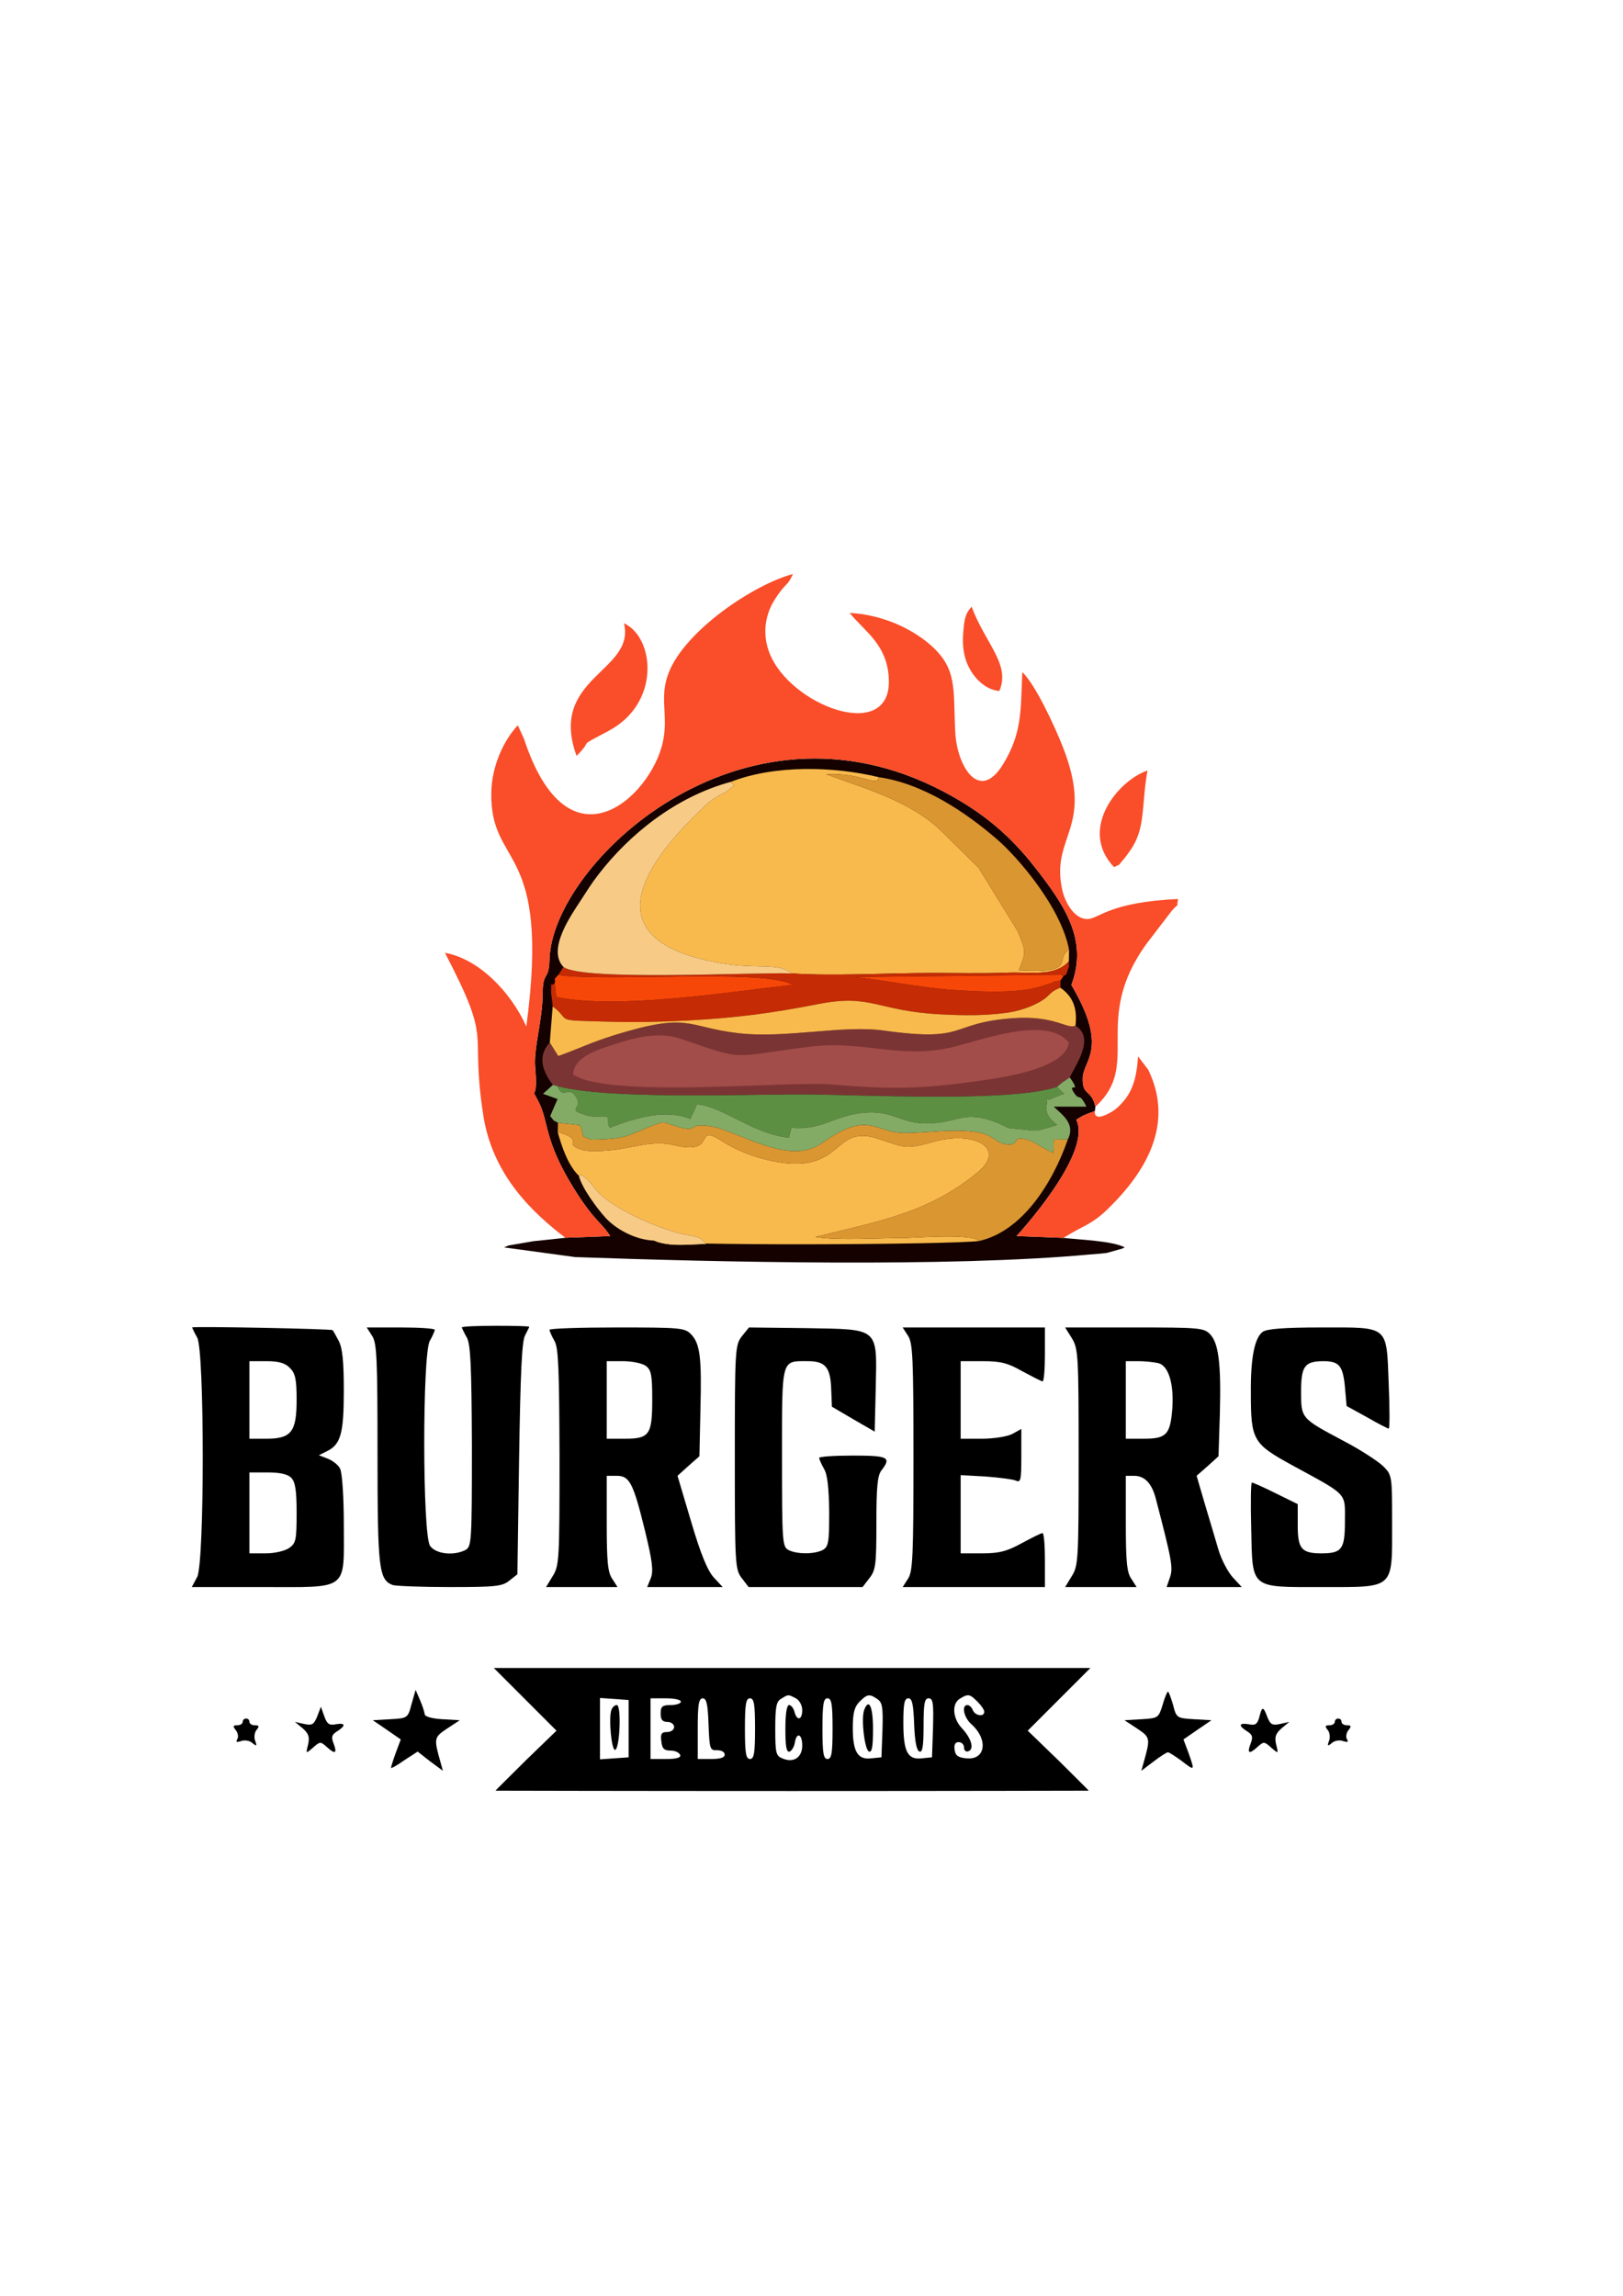 <svg width="642" height="908" viewBox="0 0 642 908" fill="none" xmlns="http://www.w3.org/2000/svg">
<path d="M76 525C76.133 525.4 76.933 527.134 78 529C80.933 534.067 80.933 618.067 78 623.667L75.867 627.667H103.333C138.4 627.667 136 629.534 136 602.867C136 591.8 135.333 582.334 134.533 580.867C133.867 579.4 131.6 577.667 129.6 576.867L126.133 575.534L129.333 573.934C134.8 571.267 136 566.867 136 549.934C136 538.467 135.467 533.134 134 530.334C132.8 528.067 131.733 526.2 131.6 526.067C130.933 525.534 76 524.467 76 525ZM114.667 541C116.8 543.134 117.333 545.4 117.333 553.667C117.333 566.334 115.2 569 105.333 569H98.667V553.667V538.334H105.333C110.267 538.334 112.667 539 114.667 541ZM115.2 584.467C116.8 586.067 117.333 589.4 117.333 598.334C117.333 609 117.067 610.334 114.4 612.2C112.667 613.4 108.667 614.334 105.067 614.334H98.667V598.334V582.334H105.867C110.667 582.334 113.867 583 115.2 584.467Z" fill="black"/>
<path d="M182.667 525C182.8 525.4 183.6 527.133 184.667 529C186.133 531.667 186.533 540.067 186.667 571.933C186.667 609.8 186.533 611.667 184.133 613C179.467 615.4 172.4 614.6 170.133 611.4C167.067 607.133 167.067 535.533 170 530.333C171.067 528.467 171.867 526.6 172 525.933C172 525.4 165.867 525 158.533 525H145.067L147.2 528.333C149.067 531.133 149.333 537.267 149.333 575C149.333 620.6 149.867 624.733 155.333 626.867C156.533 627.267 166.8 627.667 178 627.667C196 627.667 198.667 627.4 201.467 625.133L204.667 622.6L205.333 576.733C205.867 543.667 206.4 530.2 207.733 528.067C208.533 526.467 209.333 525 209.333 524.733C209.333 524.467 203.333 524.333 196 524.333C188.667 524.333 182.667 524.6 182.667 525Z" fill="black"/>
<path d="M217.333 525.933C217.467 526.6 218.267 528.467 219.333 530.333C220.933 533 221.2 541.8 221.333 576.333C221.333 616.6 221.2 619.267 218.667 623.267L216 627.667H230.133H244.267L242.133 624.333C240.4 621.8 240 617.4 240 602.333V583.667H244C249.067 583.667 250.533 586.6 255.2 605.667C258 617.267 258.533 621.133 257.467 624.067L256 627.667H270.933H285.867L282.4 623.933C280 621.4 277.2 614.733 273.467 602.067L268 583.667L272.267 579.8L276.667 575.933L277.067 557.533C277.6 536.6 276.933 531.267 273.2 527.533C270.8 525.133 268.667 525 244 525C229.333 525 217.333 525.4 217.333 525.933ZM255.467 540.2C257.6 541.8 258 543.8 258 553.4C258 567.4 256.933 569 247.2 569H240V553.667V538.333H246.4C250 538.333 254 539.133 255.467 540.2Z" fill="black"/>
<path d="M293.467 528.467C290.8 531.933 290.667 533.4 290.667 576.333C290.667 619.133 290.8 620.733 293.467 624.2L296.133 627.667H318.667H341.2L343.867 624.2C346.4 621 346.667 618.867 346.667 602.467C346.667 588.467 347.067 583.533 348.667 581.533C352.667 576.333 351.467 575.667 337.333 575.667C330 575.667 324 576.067 324 576.6C324.133 577.267 324.933 579.133 326 581C327.333 583.267 327.867 588.6 328 597.933C328 610.067 327.733 611.667 325.467 613C322.133 614.733 315.2 614.733 311.867 613C309.467 611.667 309.333 609.8 309.333 576.333C309.333 536.6 308.933 538.333 319.733 538.333C326.533 538.333 328.533 540.867 328.8 549.533L329.067 556.333L337.467 561.267L346 566.2L346.4 549.267C346.933 524.733 348 525.8 318.933 525.267L296.267 525L293.467 528.467Z" fill="black"/>
<path d="M359.2 528.333C361.067 531.133 361.333 537.4 361.333 576.333C361.333 615.267 361.067 621.533 359.2 624.333L357.067 627.667H385.2H413.333V617C413.333 611.133 412.933 606.333 412.4 606.333C411.733 606.333 408.133 608.2 404.133 610.333C398.267 613.533 395.333 614.333 388.4 614.333H380V598.867V583.4L389.733 583.933C394.933 584.333 400.4 585 401.733 585.533C403.733 586.467 404 585.667 404 575.933V565.133L400.4 567.133C398.267 568.2 392.933 569 388.4 569H380V553.667V538.333H388.667C395.867 538.333 398.533 539 404.4 542.333C408.4 544.467 412 546.333 412.4 546.333C412.933 546.333 413.333 541.533 413.333 535.667V525H385.2H357.067L359.2 528.333Z" fill="black"/>
<path d="M424 529.267C426.533 533.4 426.667 536.2 426.667 576.333C426.667 616.467 426.533 619.267 424 623.267L421.333 627.667H435.467H449.6L447.467 624.333C445.733 621.8 445.333 617.4 445.333 602.333V583.667H448.533C452.8 583.667 455.6 586.6 457.2 592.733C463.467 616.733 464.133 620.067 462.8 623.8L461.467 627.667H476.267H491.2L487.733 623.933C485.867 621.933 483.2 617 482 613C480.8 609 478.4 600.733 476.533 594.6L473.333 583.667L477.733 579.8L482 575.933L482.533 559C483.067 539 482 531 478.533 527.533C476.133 525.133 473.867 525 448.667 525H421.333L424 529.267ZM458.267 539.133C462.267 540.2 464.4 547.4 463.733 557C462.933 567.267 461.467 569 452.533 569H445.333V553.667V538.333H450.4C453.067 538.333 456.667 538.733 458.267 539.133Z" fill="black"/>
<path d="M499.467 526.734C496.267 529.134 494.667 537 494.8 551C494.8 569.667 495.6 571 511.467 579.667C533.467 591.667 532 590.2 532 601.667C532 612.734 530.8 614.334 522.667 614.334C514.8 614.334 513.333 612.467 513.333 603.267V594.867L504.667 590.6C499.867 588.2 495.6 586.334 495.2 586.334C494.8 586.334 494.667 594.467 494.933 604.467C495.467 628.734 494.267 627.667 523.2 627.667C551.867 627.667 550.667 628.734 550.667 602.467C550.667 583.534 550.667 583.4 547.067 579.8C544.933 577.8 538 573.267 531.333 569.8C514.533 560.867 514.667 561 514.667 550.2C514.667 540.2 516.133 538.334 523.6 538.334C529.733 538.334 531.2 540.2 532 548.467L532.667 556.067L540.667 560.467C545.067 563 548.933 565 549.333 565C549.733 565 549.733 557.267 549.333 547.667C548.4 523.934 549.733 525 522.933 525C507.867 525 501.2 525.534 499.467 526.734Z" fill="black"/>
<path d="M207.733 672.067L220.133 684.467L208 696.2C201.467 702.733 196 708.067 196 708.2C196 708.2 248.8 708.333 313.333 708.333C377.867 708.333 430.667 708.2 430.667 708.2C430.667 708.067 425.2 702.733 418.667 696.2L406.533 684.467L418.933 672.067L431.333 659.667H313.333H195.333L207.733 672.067ZM314.8 671.667C316.267 672.467 317.333 674.467 317.333 676.333C317.333 680.333 315.2 680.733 314.267 677C313.867 675.533 312.933 674.333 312.133 674.333C311.2 674.333 310.667 677.8 310.667 683.8C310.667 690.733 311.067 693.133 312.4 692.733C313.2 692.333 314.133 690.867 314.4 689.267C315.067 684.867 317.333 685.667 317.333 690.333C317.333 695 314 697.267 309.733 695.533C306.933 694.467 306.667 693.533 306.667 683.8C306.667 675 307.067 672.867 309.067 671.8C311.867 670.067 311.733 670.067 314.8 671.667ZM347.2 672.067C349.067 673.4 349.333 675.533 349.067 684.333L348.667 695L344.667 695.4C339.333 696.067 337.333 692.867 337.333 683.4C337.333 677.4 338 675 340 673C343.067 669.933 344 669.8 347.2 672.067ZM386.667 673C388.133 674.467 389.333 676.2 389.333 677C389.333 679.133 385.733 678.6 384.8 676.333C384.4 675.267 383.467 674.333 382.667 674.333C380.267 674.333 381.2 679.133 384.133 681.8C391.067 687.933 389.867 696.2 382.267 695.4C379.067 695.133 377.867 694.333 377.6 691.933C377.333 689.933 377.867 689 379.2 689C380.4 689 381.333 689.933 381.333 691.133C381.333 692.333 382.133 693 383.067 692.6C385.467 691.8 384.267 687.533 380.533 683.533C376.8 679.667 376.4 673.667 379.733 671.8C382.933 669.8 383.6 669.933 386.667 673ZM248.667 683.667V695L243.067 695.4L237.333 695.8V683.667V671.533L243.067 671.933L248.667 672.333V683.667ZM269.333 673C269.333 673.667 267.6 674.333 265.333 674.333C262 674.333 261.333 674.867 261.333 677.667C261.333 680.067 262 681 264 681C265.467 681 266.667 681.933 266.667 683C266.667 684.067 265.467 685 263.867 685C261.733 685 261.2 685.667 261.6 688.6C261.867 691.533 262.667 692.333 265.2 692.333C267.067 692.333 268.667 693.133 269.067 694.067C269.333 695.133 267.733 695.667 263.467 695.667H257.333V683.667V671.667H263.333C266.667 671.667 269.333 672.2 269.333 673ZM280.267 681.933C280.667 691.8 280.8 692.333 283.733 692.2C285.333 692.2 286.667 692.867 286.667 693.933C286.667 695.133 284.933 695.667 281.333 695.667H276V683.667C276 674.067 276.4 671.667 278 671.667C279.467 671.667 280 674.067 280.267 681.933ZM298.667 683.667C298.667 693.4 298.267 695.667 296.667 695.667C295.067 695.667 294.667 693.4 294.667 683.667C294.667 673.933 295.067 671.667 296.667 671.667C298.267 671.667 298.667 673.933 298.667 683.667ZM329.333 683.667C329.333 693.4 328.933 695.667 327.333 695.667C325.733 695.667 325.333 693.4 325.333 683.667C325.333 673.933 325.733 671.667 327.333 671.667C328.933 671.667 329.333 673.933 329.333 683.667ZM361.6 681.933C361.867 688.6 362.533 692.333 363.733 692.733C364.933 693.133 365.333 690.467 365.333 682.467C365.333 673.667 365.733 671.667 367.333 671.667C369.067 671.667 369.333 673.533 369.067 683.267L368.667 695L364.667 695.4C359.067 696.067 357.333 692.867 357.333 681.4C357.333 673.8 357.733 671.667 359.333 671.667C360.8 671.667 361.333 674.067 361.6 681.933Z" fill="black"/>
<path d="M341.867 676.2C340.533 679.534 342 692.067 343.733 692.734C344.933 693.134 345.333 690.734 345.333 683.8C345.333 675 343.733 671.4 341.867 676.2Z" fill="black"/>
<path d="M241.867 676.2C240.667 679.267 241.867 692.333 243.333 692.067C245.2 691.533 245.867 674.333 244 674.333C243.2 674.333 242.267 675.133 241.867 676.2Z" fill="black"/>
<path d="M162.8 673.933C161.333 679.533 161.2 679.533 154.4 679.933L147.467 680.333L152.933 684.067L158.533 687.933L156.533 693.267C155.467 696.2 154.667 698.867 154.667 699.133C154.667 699.533 157.067 698.2 159.867 696.2L165.2 692.733L170.133 696.6L175.2 700.333L174.267 697C171.6 687.533 171.6 687.133 176.8 683.667L181.867 680.333L174.933 679.933C170.667 679.667 168 678.867 168 677.933C167.867 677 167.067 674.467 166.133 672.333L164.4 668.333L162.8 673.933Z" fill="black"/>
<path d="M459.867 674.333C458.267 679.4 458.133 679.533 451.6 679.933L444.8 680.333L449.867 683.667C455.067 687.133 455.067 687.533 452.4 697L451.467 700.333L456.4 696.6C458.933 694.6 461.6 693 462 693C462.4 693 464.933 694.6 467.467 696.467C472.667 700.467 472.667 700.467 470.133 693.267L468.133 687.933L473.733 684.067L479.2 680.333L472.267 679.933C465.467 679.533 465.333 679.4 464 674.2C463.2 671.4 462.267 669 462 669C461.733 669 460.667 671.4 459.867 674.333Z" fill="black"/>
<path d="M125.467 678.867C124.133 682.067 123.467 682.467 120.267 681.8L116.667 681L119.733 683.534C122.133 685.667 122.533 687 121.867 689.934C120.933 693.667 120.933 693.667 123.867 691.134C126.533 688.734 126.8 688.734 129.067 690.734C132.533 693.934 133.467 693.534 132 689.667C130.933 687 131.2 686.067 133.333 684.734C136.933 682.467 136.667 681.267 132.8 681.934C130.267 682.467 129.333 681.8 128.267 678.734L126.933 675L125.467 678.867Z" fill="black"/>
<path d="M498.133 679.134C497.333 681.934 496.533 682.467 494 681.934C490 681.267 489.733 682.467 493.333 684.734C495.467 686.067 495.733 687 494.667 689.667C493.2 693.534 494.133 693.934 497.6 690.734C499.867 688.734 500.133 688.734 502.8 691.134C505.733 693.667 505.733 693.667 504.8 689.934C504.133 687 504.533 685.667 506.933 683.534L510 681L506.4 681.8C503.333 682.467 502.533 682.067 501.333 679.134C499.733 674.734 499.2 674.734 498.133 679.134Z" fill="black"/>
<path d="M96 681C96 681.667 95.067 682.334 93.867 682.334C92.133 682.334 92 682.734 93.333 684.334C94.133 685.4 94.4 687 93.867 687.8C93.2 689 93.6 689.134 95.333 688.6C96.533 688.067 98.667 688.334 99.733 689.267C101.467 690.734 101.733 690.6 100.933 688.467C100.4 687.134 100.667 685.134 101.467 684.2C102.667 682.734 102.533 682.334 100.8 682.334C99.6 682.334 98.667 681.667 98.667 681C98.667 680.2 98.133 679.667 97.333 679.667C96.667 679.667 96 680.2 96 681Z" fill="black"/>
<path d="M528 681C528 681.667 527.067 682.334 525.867 682.334C524.133 682.334 524 682.734 525.2 684.2C526 685.134 526.267 687.134 525.733 688.467C524.933 690.6 525.2 690.734 526.933 689.267C528 688.334 530.133 688.067 531.333 688.6C533.067 689.134 533.467 689 532.8 687.8C532.267 687 532.533 685.4 533.333 684.334C534.667 682.734 534.533 682.334 532.8 682.334C531.6 682.334 530.667 681.667 530.667 681C530.667 680.2 530.133 679.667 529.333 679.667C528.667 679.667 528 680.2 528 681Z" fill="black"/>
<path fill-rule="evenodd" clip-rule="evenodd" d="M223.634 489.535C219.516 489.965 215.397 490.466 211.135 490.86L201.322 492.544C201.035 492.615 200.569 492.83 200.319 492.938C200.104 493.009 199.674 493.188 199.352 493.332L227.538 497.164C283.876 499.17 375.778 501.247 430.79 496.161C433.154 495.946 435.518 495.839 437.846 495.516L443.935 493.797C444.185 493.69 444.579 493.511 444.902 493.332C440.102 490.717 426.6 490.287 420.691 489.571L402.102 488.854C402.102 488.854 432.366 456.19 425.741 442.866C425.991 442.651 426.385 442.436 426.564 442.329L428.176 441.362C428.498 441.183 429.537 440.753 429.895 440.61C431.507 439.893 431.614 440.108 433.118 439.356L433.298 437.673C431.722 430.653 428.104 433.59 428.283 426.391C428.498 419.048 438.741 414.965 423.806 389.535C430.397 371.914 421.478 358.411 409.122 342.687C399.774 330.796 389.316 321.52 373.164 313.031C292.543 270.589 218.334 342.15 217.367 379.399C217.152 388.318 214.645 383.697 214.645 393.296C214.609 403.396 211.027 414.607 211.708 422.128C213.069 437.494 209.237 428.468 212.997 435.667C217.224 443.762 214.931 450.531 226.93 469.908C235.131 483.088 237.853 483.303 241.363 488.854L223.634 489.535Z" fill="#140100"/>
<path fill-rule="evenodd" clip-rule="evenodd" d="M223.634 489.535L241.363 488.854C237.853 483.303 235.131 483.088 226.929 469.907C214.931 450.531 217.223 443.761 212.997 435.667C209.237 428.468 213.069 437.493 211.708 422.128C211.027 414.607 214.609 403.396 214.645 393.296C214.645 383.697 217.152 388.317 217.367 379.399C218.334 342.15 292.543 270.589 373.163 313.031C389.316 321.52 399.774 330.796 409.122 342.687C421.478 358.411 430.396 371.913 423.806 389.535C438.741 414.965 428.498 419.048 428.283 426.39C428.104 433.589 431.722 430.652 433.297 437.673C451.85 420.875 431.471 403.754 453.533 373.239L463.382 360.381C466.856 356.226 465.173 360.13 465.997 355.545C438.992 356.763 434.73 363.246 430.396 363.461C425.132 363.747 421.335 357.085 420.189 351.964C415.39 330.259 433.333 327.823 420.225 294.908C416.93 286.67 409.659 270.947 404.394 265.789C403.714 281.047 404.359 289.965 396.694 302.394C387.311 317.58 378.536 302.967 377.855 289.536C376.996 272.344 378.858 264.464 367.899 254.937C360.556 248.562 348.952 243.082 336.095 242.401C341.861 249.672 351.388 254.973 351.603 269.299C351.961 293.869 312.313 278.97 304.326 258.125C302.106 252.286 302.177 246.269 304.72 240.36C305.723 238.103 307.335 235.668 308.517 234.127C311.489 230.223 311.633 231.405 313.674 227C297.915 231.262 271.161 249.349 264.571 265.897C260.524 275.997 264.643 283.017 262.1 293.941C257.122 315.288 224.816 345.553 207.267 292.186L204.831 286.849C199.244 292.795 194.517 302.895 194.337 313.568C193.872 343.905 217.976 332.945 208.198 405.975C202.074 392.329 189.467 379.256 176 376.82C195.412 414.069 185.634 405.473 191.186 441.147C194.875 464.893 210.741 479.649 223.634 489.535Z" fill="#FA4D29"/>
<path fill-rule="evenodd" clip-rule="evenodd" d="M289.141 309.199C290.86 312.171 291.612 309.163 288.066 312.565C287.028 313.532 283.41 314.499 279.112 318.511C260.667 335.774 233.018 367.329 276.104 378.969C297.486 384.736 306.547 379.721 313.28 384.986C329.54 386.097 351.674 384.807 368.794 384.807C378.357 384.807 388.278 385.058 397.804 384.7C408.334 384.27 417.001 386.419 422.804 380.223L422.875 375.602C416.787 379.685 426.564 385.022 402.998 383.697C405.863 376.39 406.078 376.892 402.568 368.296L387.131 343.26L372.519 328.826C360.306 316.899 342.541 311.992 326.89 306.262C340.607 305.33 346.982 311.527 347.627 307.372C329.433 303.002 306.404 302.501 289.141 309.199Z" fill="#F9BA4D"/>
<path fill-rule="evenodd" clip-rule="evenodd" d="M217.474 412.314C212.353 417.83 214.716 423.847 218.692 429.077L220.554 429.578C240.683 434.95 294.406 432.73 318.33 432.837C341.753 432.945 399.918 436.061 418.148 429.829C418.542 429.542 419.688 428.432 419.974 428.253L423.162 426.104C425.06 421.842 433.512 410.524 425.418 405.653C422.123 407.229 417.36 401.426 400.276 402.716C374.883 404.686 383.192 412.279 349.669 407.587C333.229 405.259 310.63 410.846 291.827 408.59C271.054 406.082 272.845 400.101 242.473 409.557C234.2 412.135 228.362 414.965 220.841 417.651L217.474 412.314Z" fill="#7B3434"/>
<path fill-rule="evenodd" clip-rule="evenodd" d="M228.971 465C231.227 464.427 228.47 463.783 231.263 465.609C233.913 467.329 234.737 470.23 238.677 473.417C244.98 478.575 255.725 483.589 263.712 486.24C266.828 487.278 267.831 487.636 271.555 488.353C278.325 489.606 277.25 489.929 279.256 491.97C272.594 492.114 264.75 493.224 258.662 490.645C262.279 492.83 376.279 492.293 387.346 490.788C383.729 487.672 362.061 489.606 356.187 489.642C346.195 489.642 331.904 490.681 322.556 489.212C346.983 483.052 367.182 479.936 386.952 463.46C398.019 454.22 385.627 446.841 368.83 451.677C357.978 454.793 357.369 453.647 347.305 450.351C328.932 444.299 334.232 464.821 305.795 459.234C298.345 457.766 291.146 454.9 285.631 451.319C273.74 443.654 284.664 457.228 266.613 452.894C258.34 450.889 251.391 453.682 243.369 454.685C240.468 455.079 233.305 455.581 230.618 454.829C221.521 452.25 232.194 450.889 220.626 447.773C222.273 453.862 224.924 461.168 228.971 465Z" fill="#F9BA4D"/>
<path fill-rule="evenodd" clip-rule="evenodd" d="M226.715 424.994C241.291 434.521 311.239 427.357 329.54 428.933C349.239 430.653 362.347 430.796 382.117 428.145C391.823 426.82 421.299 423.704 422.804 412.314C413.778 401.283 387.418 411.777 375.814 414.356C355.793 418.761 341.288 411.491 321.124 413.89C288.639 417.759 295.91 420.122 269.442 410.882C260.668 407.837 251.033 410.416 244.121 412.673C236.85 415.037 227.073 417.651 226.715 424.994Z" fill="#A34D4A"/>
<path fill-rule="evenodd" clip-rule="evenodd" d="M220.626 447.773C232.194 450.889 221.521 452.25 230.618 454.829C233.305 455.581 240.468 455.079 243.369 454.685C251.391 453.682 258.34 450.889 266.613 452.895C284.664 457.228 273.74 443.654 285.631 451.319C291.146 454.9 298.345 457.766 305.795 459.234C334.232 464.821 328.932 444.299 347.305 450.352C357.369 453.647 357.978 454.793 368.83 451.677C385.627 446.842 398.019 454.22 386.952 463.46C367.182 479.936 346.983 483.052 322.556 489.212C331.904 490.681 346.195 489.642 356.187 489.642C362.061 489.606 383.729 487.672 387.346 490.788C404.395 486.92 416.393 467.902 422.41 450.602L416.858 450.674L416.715 455.903C412.99 454.506 409.337 451.677 407.081 450.96C398.986 448.417 404.609 453.862 397.052 452.357C394.116 451.748 392.289 448.632 386.451 447.737C376.745 446.233 365.571 448.203 357.369 448.059C345.622 447.844 343.759 438.926 325.171 452.071C311.704 461.562 291.648 446.734 280.294 445.301C271.376 444.191 276.641 448.167 267.687 445.516C262.064 443.833 263.282 443.081 256.979 445.624C247.595 449.456 247.165 450.495 233.842 450.71C228.613 448.668 231.8 450.28 229.401 444.979L220.698 444.012L220.626 447.773Z" fill="#DA9631"/>
<path fill-rule="evenodd" clip-rule="evenodd" d="M313.28 384.987C298.56 384.414 230.296 388.103 222.882 382.408C222.166 383.411 221.593 384.664 220.769 385.596C239.035 388.497 303.073 383.053 313.459 389.5C287.995 392.293 244.443 399.385 220.017 394.299L219.48 388.783C217.474 390.717 218.226 387.1 218.011 392.831C218.011 393.225 218.549 396.555 218.62 398.024C226.786 404.077 217.188 403.432 242.652 404.113C252.251 404.363 262.1 404.113 271.699 403.611C291.075 402.608 305.437 400.674 323.523 397.129C344.905 392.902 346.553 399.851 372.196 401.176C381.258 401.641 389.674 401.749 398.592 400.495C402.675 399.886 406.758 398.597 410.161 396.842C415.999 393.869 414.459 392.472 419.473 390.646V387.745C413.599 388.927 419.938 387.494 414.172 389.321C412.525 389.858 411.056 390.359 409.158 390.789C400.061 392.902 385.663 392.114 376.494 391.47C362.992 390.467 349.239 387.494 337.921 386.419L417.682 385.524C422.016 385.703 417.861 383.733 420.511 386.276C421.657 384.987 421.443 386.491 422.302 383.841C423.269 380.939 422.589 383.053 422.804 380.223C417.001 386.419 408.334 384.27 397.804 384.7C388.278 385.058 378.357 384.808 368.794 384.808C351.674 384.808 329.54 386.097 313.28 384.987Z" fill="#C52B05"/>
<path fill-rule="evenodd" clip-rule="evenodd" d="M222.882 382.408C230.296 388.102 298.56 384.413 313.28 384.986C306.547 379.721 297.486 384.736 276.104 378.969C233.018 367.329 260.667 335.775 279.112 318.511C283.41 314.5 287.028 313.533 288.066 312.565C291.612 309.163 290.86 312.171 289.141 309.199C266.971 315.18 248.741 330.295 236.814 345.732C233.842 349.564 232.409 351.964 229.616 356.262C225.891 361.992 216.292 375.567 222.882 382.408Z" fill="#F7CB86"/>
<path fill-rule="evenodd" clip-rule="evenodd" d="M418.148 429.829C399.918 436.061 341.753 432.945 318.33 432.837C294.406 432.73 240.683 434.951 220.554 429.578C222.703 435.416 225.067 428.683 228.04 434.127C230.547 438.676 223.778 438.568 231.693 441.004C234.451 441.863 237.316 441.72 240.145 441.648C241.148 443.403 239.895 444.263 241.256 446.018C251.32 442.078 263.21 438.496 273.06 442.544L275.71 436.741C286.562 437.852 297.342 448.31 312.098 449.958L313.03 446.018C324.598 446.949 328.752 442.186 338.745 440.466C353.107 438.031 355.327 444.693 367.541 444.263C379.61 443.869 381.15 438.926 394.259 443.941C395.835 444.549 398.521 445.982 399.13 446.161L404.072 446.627C409.767 447.057 408.227 448.024 417.216 445.194C417.467 445.122 417.897 445.051 418.183 444.872C415.999 443.153 413.492 441.075 413.957 437.529C414.853 430.724 413.277 436.419 415.999 434.485L419.903 432.909C420.153 432.837 420.619 432.766 420.941 432.587L418.685 430.474C418.577 430.366 418.362 430.044 418.148 429.829Z" fill="#5D8F43"/>
<path fill-rule="evenodd" clip-rule="evenodd" d="M433.118 439.356C431.614 440.108 431.507 439.893 429.895 440.61C429.537 440.753 428.498 441.183 428.176 441.362L426.564 442.329C426.385 442.436 425.991 442.651 425.74 442.866C432.366 456.19 402.102 488.854 402.102 488.854L420.69 489.571C427.997 484.879 431.722 484.485 438.168 478.181C453.211 463.568 464.672 444.549 454.178 423.024L450.166 417.794C449.773 424.385 448.626 430.044 445.188 434.592C444.006 436.132 442.001 438.353 439.959 439.571C431.972 444.37 433.118 439.356 433.118 439.356Z" fill="#FA4D29"/>
<path fill-rule="evenodd" clip-rule="evenodd" d="M218.62 398.024L217.474 412.314L220.841 417.651C228.362 414.965 234.2 412.135 242.473 409.557C272.845 400.101 271.054 406.082 291.827 408.59C310.63 410.846 333.229 405.259 349.669 407.587C383.192 412.279 374.883 404.686 400.276 402.716C417.36 401.426 422.123 407.229 425.418 405.653C426.349 398.06 423.842 393.726 419.473 390.646C414.459 392.472 415.999 393.869 410.161 396.842C406.758 398.597 402.675 399.886 398.592 400.495C389.674 401.749 381.258 401.641 372.197 401.176C346.553 399.85 344.905 392.902 323.523 397.128C305.437 400.674 291.075 402.608 271.699 403.611C262.1 404.113 252.251 404.363 242.652 404.113C217.188 403.432 226.786 404.077 218.62 398.024Z" fill="#F9BA4D"/>
<path fill-rule="evenodd" clip-rule="evenodd" d="M422.875 375.603C419.759 358.948 402.747 339.177 394.51 332.05C381.759 320.982 364.854 309.808 347.627 307.372C346.983 311.527 340.607 305.331 326.89 306.262C342.541 311.992 360.306 316.899 372.519 328.826L387.132 343.26L402.568 368.296C406.078 376.892 405.863 376.391 402.998 383.697C426.564 385.022 416.787 379.686 422.875 375.603Z" fill="#DA9631"/>
<path fill-rule="evenodd" clip-rule="evenodd" d="M418.148 429.829C418.363 430.044 418.577 430.366 418.685 430.473L420.941 432.587C420.619 432.766 420.153 432.837 419.903 432.909L415.999 434.485C413.277 436.419 414.853 430.724 413.957 437.529C413.492 441.075 415.999 443.152 418.183 444.872C417.897 445.051 417.467 445.122 417.216 445.194C408.227 448.023 409.767 447.056 404.072 446.627L399.13 446.161C398.521 445.982 395.835 444.549 394.259 443.94C381.15 438.926 379.61 443.869 367.541 444.263C355.328 444.693 353.107 438.031 338.745 440.466C328.753 442.185 324.598 446.949 313.03 446.018L312.098 449.958C297.342 448.31 286.562 437.852 275.71 436.741L273.06 442.544C263.21 438.496 251.32 442.078 241.256 446.018C239.895 444.263 241.148 443.403 240.145 441.648C237.316 441.72 234.451 441.863 231.693 441.003C223.778 438.568 230.547 438.675 228.04 434.127C225.067 428.683 222.703 435.416 220.554 429.578L218.692 429.077L214.788 432.587L220.554 434.664L217.617 441.433C219.265 443.117 218.083 442.794 220.698 444.012L229.401 444.979C231.8 450.28 228.613 448.668 233.842 450.71C247.165 450.495 247.595 449.456 256.979 445.624C263.282 443.081 262.064 443.833 267.687 445.516C276.641 448.167 271.376 444.191 280.294 445.301C291.648 446.734 311.704 461.562 325.171 452.071C343.759 438.926 345.622 447.844 357.369 448.059C365.571 448.203 376.745 446.233 386.451 447.737C392.289 448.632 394.116 451.748 397.052 452.357C404.609 453.862 398.986 448.417 407.081 450.96C409.337 451.677 412.99 454.506 416.715 455.903L416.858 450.674L422.41 450.602C425.526 444.406 420.153 440.86 416.822 437.672H429.752C426.779 431.619 427.173 435.738 424.881 432.228C421.837 427.572 428.283 433.303 423.162 426.104L419.974 428.253C419.688 428.432 418.542 429.542 418.148 429.829Z" fill="#83AB66"/>
<path fill-rule="evenodd" clip-rule="evenodd" d="M228.076 298.955C235.489 291.47 227.216 296.305 240.826 288.998C261.348 278.074 259.02 252.143 246.807 246.484C251.57 265.646 216.722 267.867 228.076 298.955Z" fill="#FA4D29"/>
<path fill-rule="evenodd" clip-rule="evenodd" d="M219.48 388.783L220.017 394.299C244.443 399.385 287.995 392.293 313.459 389.499C303.073 383.052 239.035 388.496 220.769 385.595C218.584 388.067 219.802 386.491 219.48 388.783Z" fill="#F74708"/>
<path fill-rule="evenodd" clip-rule="evenodd" d="M440.675 342.938C444.042 341.254 441.786 342.795 444.329 340.001C444.83 339.464 446.442 337.279 447.051 336.383C453.282 327.537 451.384 319.084 453.891 304.722C441.929 308.876 426.564 328.146 440.675 342.938Z" fill="#FA4D29"/>
<path fill-rule="evenodd" clip-rule="evenodd" d="M419.473 387.744L420.511 386.276C417.861 383.733 422.016 385.703 417.682 385.524L337.921 386.419C349.239 387.494 362.992 390.466 376.494 391.469C385.663 392.114 400.061 392.902 409.158 390.789C411.056 390.359 412.525 389.858 414.172 389.32C419.938 387.494 413.599 388.926 419.473 387.744Z" fill="#F74708"/>
<path fill-rule="evenodd" clip-rule="evenodd" d="M258.662 490.645C264.75 493.224 272.594 492.114 279.256 491.97C277.25 489.929 278.324 489.606 271.555 488.353C267.83 487.637 266.828 487.278 263.712 486.24C255.725 483.589 244.98 478.575 238.677 473.417C234.737 470.23 233.913 467.329 231.263 465.609C228.469 463.783 231.227 464.427 228.971 465.001C230.189 469.979 236.42 478.181 239.393 481.476C243.082 485.595 250.603 490.287 258.662 490.645Z" fill="#F7CB86"/>
<path fill-rule="evenodd" clip-rule="evenodd" d="M395.297 273.275C399.882 262.745 389.674 254.435 384.338 239.93C382.189 242.401 381.58 243.905 381.115 248.991C380.721 253.146 380.756 257.05 382.046 260.99C383.98 266.971 389.173 272.809 395.297 273.275Z" fill="#FA4D29"/>
</svg>
